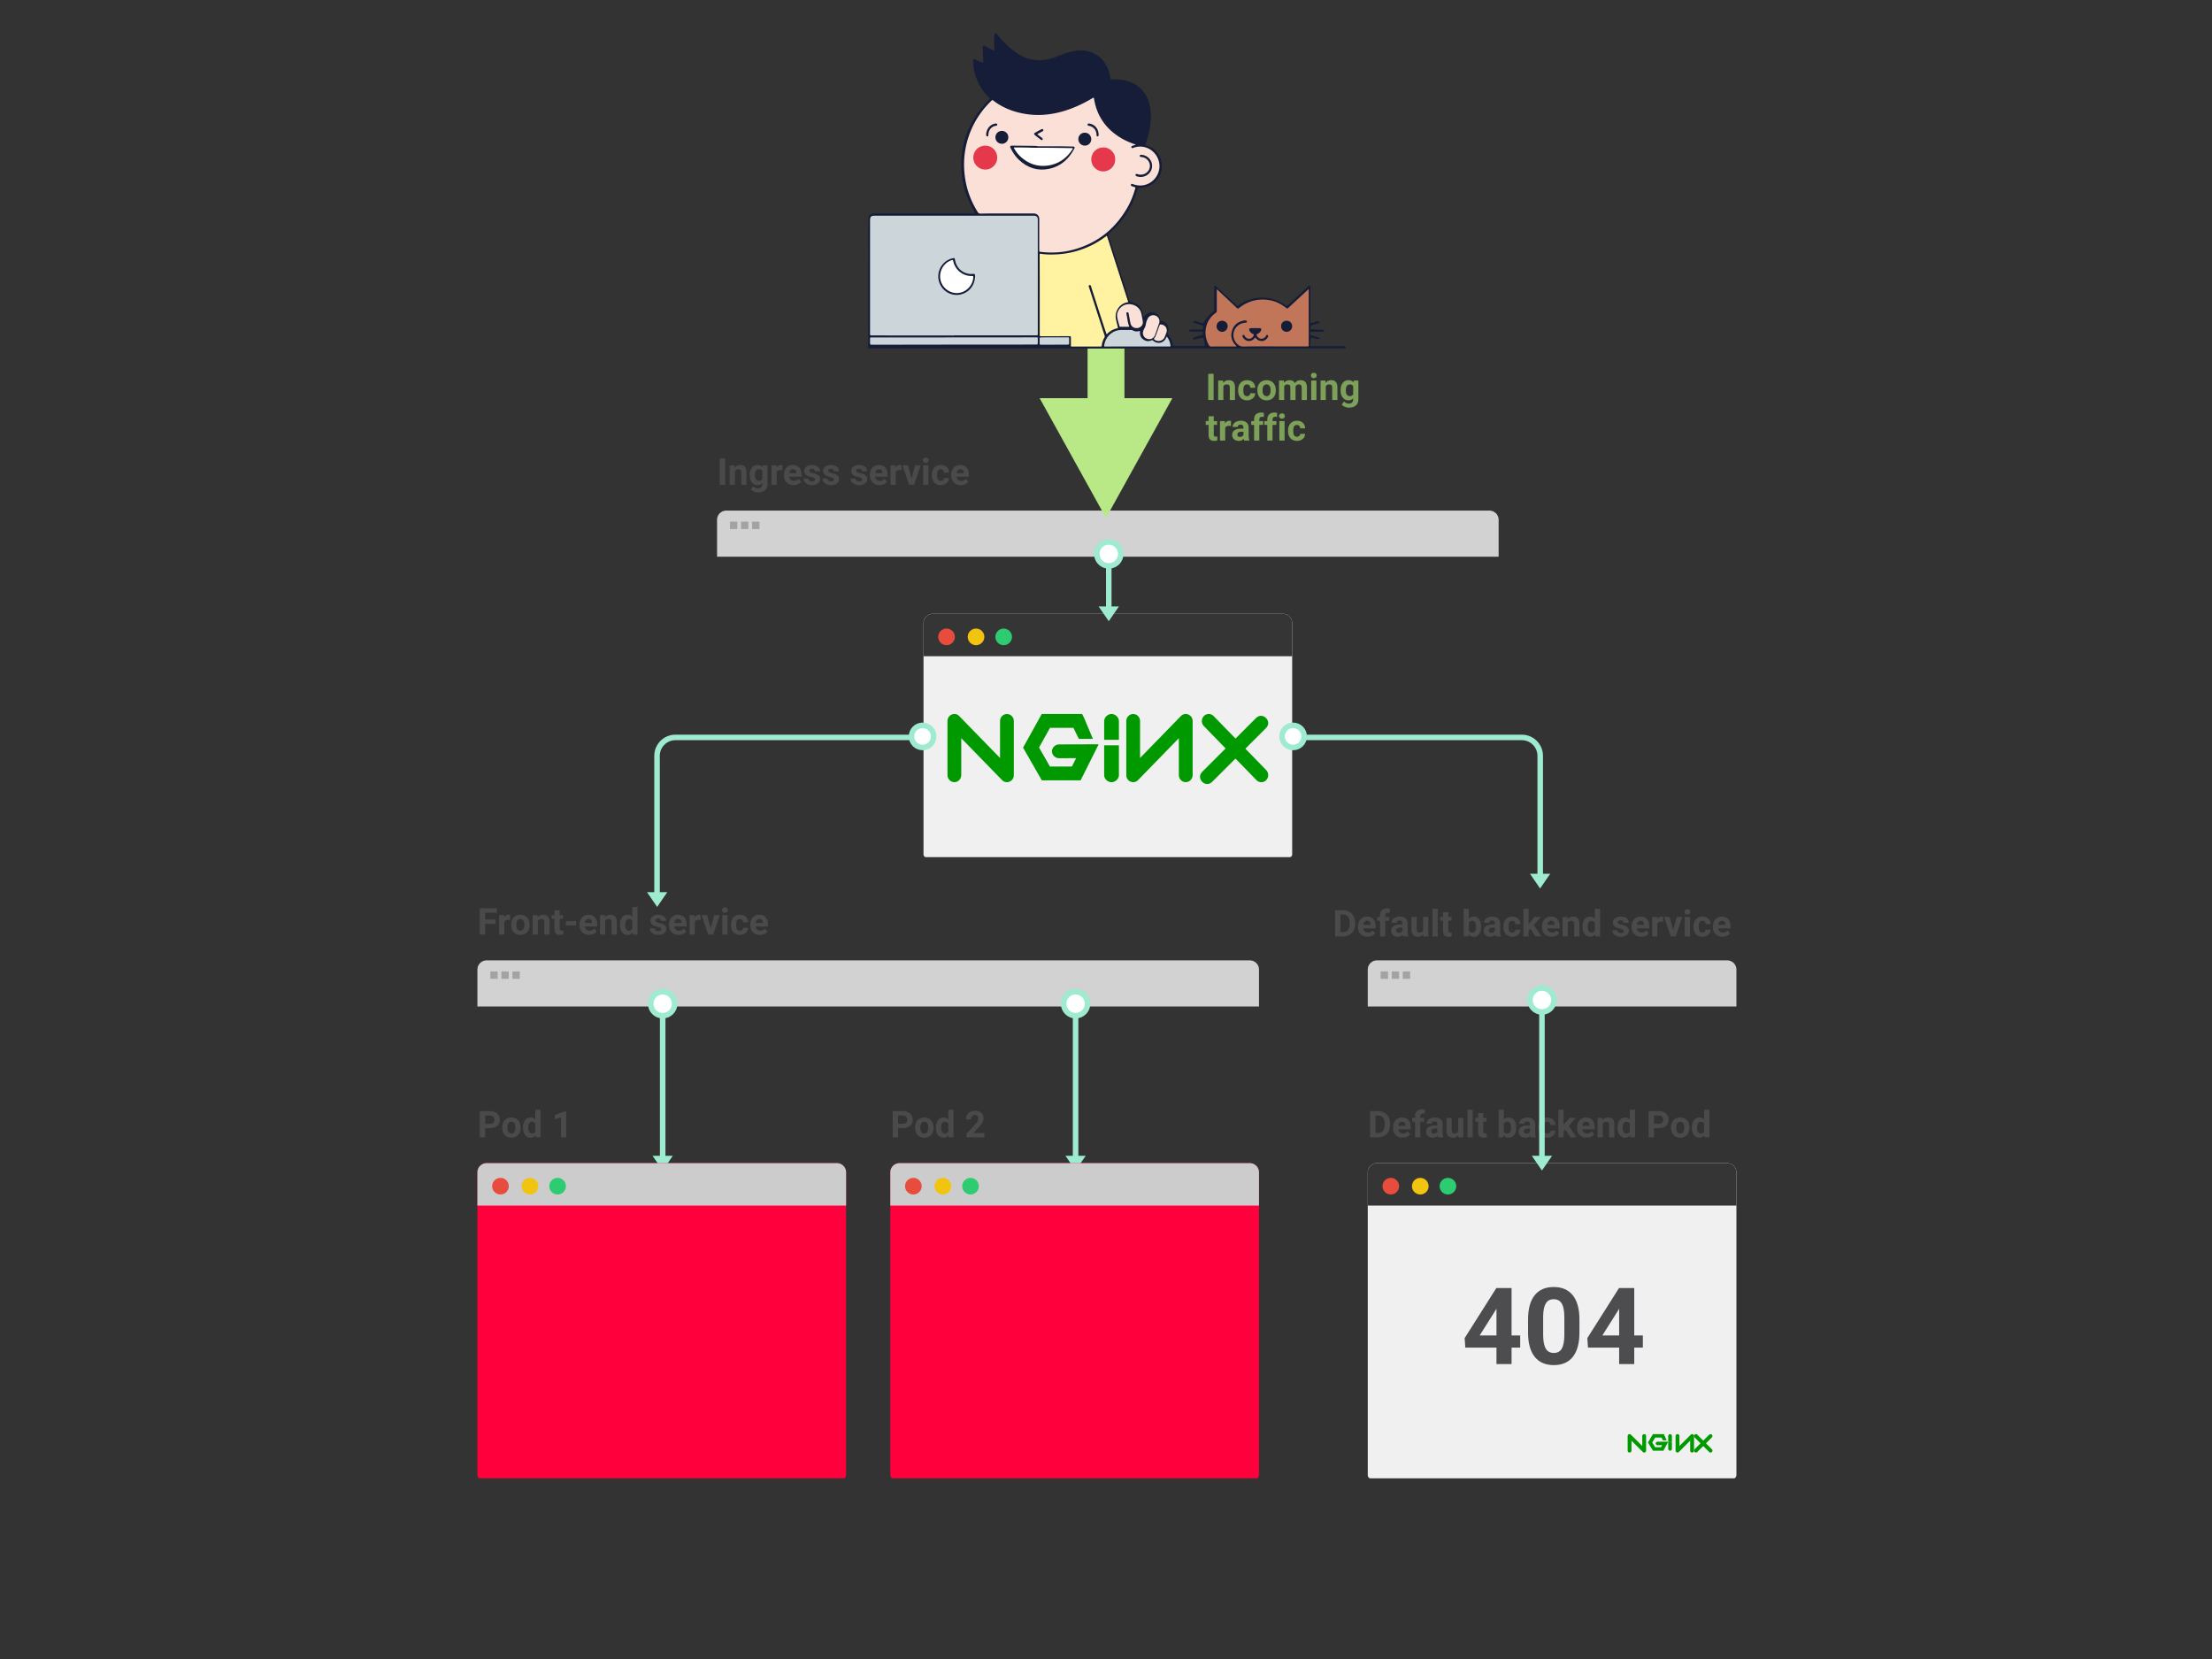 <svg viewBox="0 0 1200 900" xmlns="http://www.w3.org/2000/svg"><rect x="0" y="0" width="1200" height="900" fill="#333333" stroke="none"/><g fill="none" fill-rule="evenodd"><path d="M942 800.068c0 1.067-.626 1.932-1.399 1.932H743.399c-.773 0-1.399-.865-1.399-1.932V636a5 5 0 0 1 5-5h190a5 5 0 0 1 5 5v164.068z" fill="#F0F0F0"></path><g fill-rule="nonzero" fill="#090"><path d="M885.078 781.548v5.411a1.039 1.039 0 0 1-2.078.001v-7.919c0-.926 1.12-1.389 1.774-.735l6.148 6.146v-5.411a1.039 1.039 0 0 1 2.078 0v7.918c0 .926-1.12 1.389-1.774.735l-6.148-6.146zm11.64-3.548l-.28.48-2.159 3.622-.279.457.28.457 2.159 3.504.292.48h5.652l.28-.527 1.613-3 .724-1.36h-1.639l-4.128.012c-.537-.007-1.03.442-1.03.938 0 .495.493.944 1.03.937l2.49-.012-.61 1.137h-3.2l-1.589-2.578 1.6-2.672h3.406l.794 1.503h2.045l-1.29-2.85-.279-.528h-5.882zm9.27 0c-.524.007-.994.54-.988 1.12V782h2v-2.88c.007-.59-.48-1.128-1.012-1.12zm5.09 6.452v-5.411a1.039 1.039 0 0 0-2.078 0v7.918c0 .926 1.12 1.389 1.774.735l6.148-6.146v5.411a1.039 1.039 0 0 0 2.078 0v-7.918c0-.926-1.12-1.389-1.774-.735l-6.148 6.146z"></path><path d="M919.323 786.21l7.894-7.89c.977-.976 2.437.493 1.46 1.47l-7.894 7.888c-.977.976-2.437-.493-1.46-1.47z"></path><path d="M919.305 779.778a1.043 1.043 0 0 1-.002-1.472 1.036 1.036 0 0 1 1.467-.002l7.924 7.918c.406.406.407 1.065.002 1.472a1.036 1.036 0 0 1-1.468.002l-7.924-7.918zM905.988 787c-.524-.006-.994-.47-.988-.974V782h2v4.026c.007.512-.48.98-1.012.974z"></path></g><path d="M747 631h190a5 5 0 0 1 5 5v18H742v-18a5 5 0 0 1 5-5z" fill="#353535"></path><path d="M759 643.5a4.5 4.5 0 1 1-9 0 4.5 4.5 0 0 1 9 0" fill="#E74C3C"></path><path d="M775 643.5a4.5 4.5 0 1 1-9 0 4.5 4.5 0 0 1 9 0" fill="#F1C40F"></path><path d="M790 643.5a4.5 4.5 0 1 1-9 0 4.5 4.5 0 0 1 9 0" fill="#2ECC71"></path><path d="M820.018 698.766v25.714h4.672v6.6h-4.672V740h-8.185v-8.92h-16.907l-.368-5.155 17.19-27.16h8.27zm-8.723 12.092l-8.581 13.622h9.119v-14.556l-.538.934zm45.539 4.503v7.59q0 8.553-3.54 13.084-3.54 4.531-10.365 4.531-6.74 0-10.309-4.446-3.568-4.446-3.653-12.744v-7.59q0-8.638 3.582-13.112 3.583-4.475 10.323-4.475t10.309 4.432q3.568 4.432 3.653 12.73zm-8.185 9.063v-9.799q0-5.126-1.401-7.462-1.402-2.337-4.376-2.337-2.889 0-4.262 2.223-1.374 2.223-1.459 6.953v10.025q0 5.041 1.374 7.491 1.373 2.45 4.404 2.45 3.002 0 4.333-2.35 1.33-2.351 1.387-7.194zm37.921-25.658v25.714h4.673v6.6h-4.673V740h-8.184v-8.92h-16.907l-.369-5.155 17.19-27.16h8.27zm-8.722 12.092l-8.581 13.622h9.119v-14.556l-.538.934z" fill="#4D4D4F" fill-rule="nonzero"></path><path d="M747.674 617h-4.404v-14.219h4.375q1.875 0 3.354.845 1.48.845 2.31 2.402.83 1.558.83 3.54v.655q0 1.982-.816 3.525-.815 1.543-2.3 2.393-1.484.85-3.35.859zm-.03-11.846H746.2v9.492h1.416q1.719 0 2.627-1.123.908-1.123.928-3.212v-.752q0-2.168-.899-3.287-.898-1.118-2.626-1.118zm13.301 12.041q-2.324 0-3.784-1.425-1.46-1.426-1.46-3.8v-.273q0-1.592.615-2.846.616-1.255 1.744-1.934 1.127-.679 2.573-.679 2.168 0 3.413 1.367 1.245 1.368 1.245 3.877v1.153h-6.729q.137 1.035.826 1.66.688.625 1.743.625 1.63 0 2.549-1.182l1.386 1.553q-.634.898-1.718 1.401t-2.403.503zm-.322-8.672q-.84 0-1.362.567-.523.566-.67 1.62h3.927v-.224q-.02-.937-.508-1.45-.489-.513-1.387-.513zm9.873 8.477h-2.832v-8.496h-1.572v-2.07h1.572v-.899q0-1.777 1.02-2.759 1.021-.981 2.857-.981.586 0 1.436.195l-.03 2.188q-.351-.088-.86-.088-1.59 0-1.59 1.494v.85h2.099v2.07h-2.1V617zm12.54 0h-2.852q-.196-.38-.284-.947-1.025 1.142-2.666 1.142-1.552 0-2.573-.898-1.02-.899-1.02-2.266 0-1.68 1.245-2.578 1.245-.898 3.598-.908h1.3v-.606q0-.732-.377-1.171-.376-.44-1.186-.44-.713 0-1.118.342-.406.342-.406.937h-2.822q0-.918.566-1.699.567-.781 1.602-1.225 1.035-.445 2.324-.445 1.953 0 3.1.982 1.148.981 1.148 2.759v4.58q.01 1.504.42 2.275V617zm-5.186-1.963q.625 0 1.152-.278.527-.279.781-.747v-1.817h-1.054q-2.12 0-2.256 1.465l-.01.166q0 .528.371.87.371.341 1.016.341zM791.19 617l-.079-1.074q-1.045 1.27-2.89 1.27-1.7 0-2.593-.977-.894-.977-.913-2.862v-6.923h2.822v6.826q0 1.65 1.504 1.65 1.436 0 1.973-.996v-7.48h2.832V617h-2.657zm7.763-15v15h-2.832v-15h2.832zm2.881 1.836h2.822v2.598h1.807v2.07h-1.807v5.273q0 .586.225.84.224.254.86.254.468 0 .83-.068v2.138q-.83.254-1.71.254-2.968 0-3.027-2.998v-5.693h-1.543v-2.07h1.543v-2.598zm20.703 7.822v.156q0 2.54-1.084 3.96-1.084 1.421-3.027 1.421-1.719 0-2.744-1.318l-.127 1.123h-2.54v-15h2.823v5.38q.976-1.142 2.568-1.142 1.934 0 3.032 1.421 1.1 1.421 1.1 4zm-2.822-.049q0-1.601-.508-2.338-.508-.738-1.514-.738-1.347 0-1.855 1.104v4.17q.517 1.113 1.875 1.113 1.367 0 1.797-1.348.205-.644.205-1.963zM833.25 617h-2.852q-.195-.38-.283-.947-1.025 1.142-2.666 1.142-1.553 0-2.573-.898-1.02-.899-1.02-2.266 0-1.68 1.245-2.578 1.245-.898 3.598-.908h1.299v-.606q0-.732-.376-1.171-.376-.44-1.186-.44-.713 0-1.119.342-.405.342-.405.937h-2.822q0-.918.566-1.699.567-.781 1.602-1.225 1.035-.445 2.324-.445 1.953 0 3.1.982 1.148.981 1.148 2.759v4.58q.01 1.504.42 2.275V617zm-5.186-1.963q.625 0 1.153-.278.527-.279.781-.747v-1.817h-1.055q-2.119 0-2.256 1.465l-.01.166q0 .528.372.87.37.341 1.015.341zm11.329-.117q.78 0 1.27-.43.487-.43.507-1.142h2.646q-.01 1.074-.586 1.967-.576.894-1.577 1.387-1 .493-2.212.493-2.265 0-3.574-1.44-1.308-1.44-1.308-3.98v-.185q0-2.442 1.298-3.897 1.3-1.455 3.565-1.455 1.982 0 3.179 1.128 1.196 1.128 1.215 3.003h-2.646q-.02-.82-.508-1.333t-1.289-.513q-.986 0-1.49.718-.502.718-.502 2.33v.292q0 1.631.498 2.344.498.713 1.514.713zM851.98 617l-2.714-4.238-1.016 1.015V617h-2.822v-15h2.822v8.31l.547-.703 2.705-3.173h3.389l-3.819 4.404 4.15 6.162h-3.242zm8.8.195q-2.325 0-3.785-1.425-1.46-1.426-1.46-3.8v-.273q0-1.592.615-2.846.616-1.255 1.744-1.934 1.127-.679 2.573-.679 2.168 0 3.413 1.367 1.245 1.368 1.245 3.877v1.153h-6.729q.137 1.035.826 1.66.688.625 1.743.625 1.63 0 2.549-1.182l1.386 1.553q-.634.898-1.718 1.401t-2.403.503zm-.323-8.672q-.84 0-1.362.567-.523.566-.67 1.62h3.927v-.224q-.02-.937-.508-1.45-.489-.513-1.387-.513zm6.211-2.09h2.656l.088 1.221q1.133-1.416 3.037-1.416 1.68 0 2.5.987.82.986.84 2.949V617h-2.822v-6.758q0-.898-.39-1.304-.391-.405-1.3-.405-1.191 0-1.787 1.016V617h-2.822v-10.566zm10.82 5.206q0-2.471 1.109-3.936 1.108-1.465 3.032-1.465 1.543 0 2.549 1.153V602h2.832v15h-2.55l-.136-1.123q-1.054 1.318-2.715 1.318-1.865 0-2.993-1.47t-1.128-4.086zm2.823.205q0 1.484.517 2.275.518.791 1.504.791 1.309 0 1.846-1.103v-4.17q-.528-1.104-1.826-1.104-2.041 0-2.041 3.31zm19.55.146h-2.568V617h-2.93v-14.219h5.547q1.602 0 2.818.586 1.215.586 1.87 1.665.654 1.08.654 2.456 0 2.09-1.43 3.296-1.431 1.206-3.96 1.206zm-2.568-6.836v4.463h2.617q1.162 0 1.773-.547.61-.547.61-1.562 0-1.045-.615-1.69-.615-.644-1.7-.664h-2.685zm9.219 6.592v-.127q0-1.572.605-2.803.606-1.23 1.743-1.904 1.138-.674 2.642-.674 2.139 0 3.491 1.309 1.353 1.308 1.509 3.555l.02.722q0 2.432-1.358 3.902-1.357 1.47-3.643 1.47-2.285 0-3.647-1.466-1.362-1.464-1.362-3.984zm2.822.078q0 1.504.566 2.3.567.796 1.621.796 1.026 0 1.602-.786.576-.786.576-2.515 0-1.474-.576-2.285-.576-.81-1.621-.81-1.035 0-1.602.805-.566.806-.566 2.495zm8.486-.185q0-2.471 1.109-3.936 1.108-1.465 3.032-1.465 1.543 0 2.549 1.153V602h2.832v15h-2.549l-.137-1.123q-1.054 1.318-2.715 1.318-1.865 0-2.993-1.47t-1.128-4.086zm2.823.205q0 1.484.517 2.275.518.791 1.504.791 1.309 0 1.846-1.103v-4.17q-.528-1.104-1.826-1.104-2.041 0-2.041 3.31z" fill="#4A4A4A" fill-rule="nonzero"></path><path d="M701 463.509c0 .823-.626 1.491-1.399 1.491H502.399c-.773 0-1.399-.668-1.399-1.491V338a5 5 0 0 1 5-5h190a5 5 0 0 1 5 5v125.509z" fill="#F0F0F0"></path><g fill="#090" fill-rule="nonzero"><path d="M521.48 400.46v20.023c0 2.122-1.674 3.842-3.74 3.842-2.065 0-3.74-1.72-3.74-3.842v-29.3c0-3.423 4.029-5.137 6.385-2.717l22.134 22.74v-20.023c0-2.122 1.675-3.842 3.74-3.842 2.067 0 3.741 1.72 3.741 3.842v29.3c0 3.423-4.029 5.137-6.385 2.717l-22.135-22.74zm43.652-13.127l-1.042 1.922-8.048 14.484-1.042 1.828 1.042 1.828 8.048 14.016 1.09 1.922h21.068l1.042-2.11 6.012-12 2.698-5.436h-6.107l-15.387.047c-2.001-.028-3.842 1.769-3.842 3.75s1.84 3.778 3.842 3.75l9.28-.047-2.273 4.547h-11.931l-5.918-10.313 5.965-10.688h12.692l2.959 6.012h7.622l-4.805-11.403-1.042-2.109h-21.923zm37.818 0c-2.094.026-3.976 1.892-3.95 3.918v10.082h8v-10.082c.026-2.058-1.922-3.943-4.05-3.918zm15.53 23.873v-20.023c0-2.122-1.674-3.842-3.74-3.842-2.065 0-3.74 1.72-3.74 3.842v29.3c0 3.423 4.029 5.137 6.385 2.717l22.134-22.74v20.023c0 2.122 1.675 3.842 3.74 3.842 2.066 0 3.741-1.72 3.741-3.842v-29.3c0-3.423-4.029-5.137-6.385-2.717l-22.134 22.74zm33.714 7.503l29.21-29.188c3.614-3.61 9.015 1.825 5.402 5.436l-29.21 29.188c-3.614 3.61-9.015-1.825-5.402-5.436z"></path><path d="M653.1 393.913c-1.463-1.502-1.467-3.94-.01-5.447a3.659 3.659 0 0 1 5.284-.01l28.527 29.298c1.462 1.501 1.466 3.94.01 5.446a3.659 3.659 0 0 1-5.285.01l-28.527-29.298zm-50.15 30.42c-2.094-.025-3.976-1.881-3.95-3.896v-16.104h8v16.104c.026 2.047-1.922 3.921-4.05 3.896z"></path></g><path d="M506 333h190a5 5 0 0 1 5 5v18H501v-18a5 5 0 0 1 5-5z" fill="#353535"></path><path d="M518 345.5a4.5 4.5 0 1 1-9 0 4.5 4.5 0 0 1 9 0" fill="#E74C3C"></path><path d="M534 345.5a4.5 4.5 0 1 1-9 0 4.5 4.5 0 0 1 9 0" fill="#F1C40F"></path><path d="M549 345.5a4.5 4.5 0 1 1-9 0 4.5 4.5 0 0 1 9 0" fill="#2ECC71"></path><g fill-rule="nonzero"><path d="M813 282v20H389v-20a5 5 0 0 1 5-5h414a5 5 0 0 1 5 5z" fill="#D2D2D2"></path><path fill="#A3A3A3" d="M396 283h4v4h-4zm6 0h4v4h-4zm6 0h4v4h-4z"></path></g><path d="M393.385 248.781V263h-2.93v-14.219h2.93zm2.47 3.653h2.657l.088 1.22q1.132-1.416 3.037-1.416 1.68 0 2.5.987.82.986.84 2.949V263h-2.823v-6.758q0-.898-.39-1.304-.391-.405-1.3-.405-1.19 0-1.786 1.016V263h-2.823v-10.566zm10.85 5.322v-.117q0-2.432 1.157-3.916 1.158-1.485 3.12-1.485 1.739 0 2.705 1.192l.118-.996h2.558v10.214q0 1.387-.63 2.413-.63 1.025-1.772 1.562-1.143.537-2.676.537-1.162 0-2.265-.464-1.104-.464-1.67-1.196l1.25-1.719q1.054 1.182 2.558 1.182 1.123 0 1.748-.6.625-.601.625-1.705v-.566q-.976 1.103-2.568 1.103-1.904 0-3.081-1.489-1.177-1.49-1.177-3.95zm2.822.088q0 1.435.577 2.25.576.816 1.582.816 1.289 0 1.845-.967V255.5q-.566-.967-1.826-.967-1.016 0-1.597.83-.58.83-.58 2.48zm14.98-5.479l-.038 2.715q-.576-.078-1.016-.078-1.601 0-2.1 1.084V263h-2.822v-10.566h2.666l.078 1.26q.85-1.456 2.354-1.456.469 0 .879.127zm5.997 10.83q-2.324 0-3.784-1.425-1.46-1.426-1.46-3.8v-.273q0-1.592.615-2.846.615-1.255 1.743-1.934 1.128-.679 2.573-.679 2.168 0 3.413 1.367 1.246 1.368 1.246 3.877v1.153h-6.729q.137 1.035.825 1.66.689.625 1.743.625 1.631 0 2.55-1.182l1.386 1.553q-.635.898-1.719 1.401t-2.402.503zm-.322-8.672q-.84 0-1.363.567-.522.566-.669 1.62h3.926v-.224q-.02-.937-.508-1.45-.488-.513-1.386-.513zm11.992 5.557q0-.517-.513-.815-.513-.298-1.645-.533-3.77-.79-3.77-3.203 0-1.406 1.167-2.348 1.167-.943 3.052-.943 2.012 0 3.218.948 1.206.947 1.206 2.46h-2.823q0-.605-.39-1-.39-.396-1.22-.396-.714 0-1.104.322-.391.323-.391.82 0 .47.444.757.445.288 1.5.498 1.054.21 1.777.474 2.236.82 2.236 2.842 0 1.445-1.24 2.339-1.24.893-3.203.893-1.329 0-2.359-.473-1.03-.474-1.616-1.3-.586-.824-.586-1.781h2.676q.039.752.556 1.152.518.4 1.387.4.81 0 1.226-.307.415-.308.415-.806zm10.283 0q0-.517-.513-.815-.512-.298-1.645-.533-3.77-.79-3.77-3.203 0-1.406 1.167-2.348 1.167-.943 3.052-.943 2.012 0 3.218.948 1.206.947 1.206 2.46h-2.822q0-.605-.391-1-.39-.396-1.22-.396-.714 0-1.104.322-.39.323-.39.82 0 .47.443.757.445.288 1.5.498 1.054.21 1.777.474 2.236.82 2.236 2.842 0 1.445-1.24 2.339-1.24.893-3.203.893-1.328 0-2.359-.473-1.03-.474-1.616-1.3-.586-.824-.586-1.781h2.676q.04.752.557 1.152.517.4 1.386.4.811 0 1.226-.307.415-.308.415-.806zm15.264 0q0-.517-.513-.815-.513-.298-1.646-.533-3.769-.79-3.769-3.203 0-1.406 1.167-2.348 1.167-.943 3.052-.943 2.011 0 3.217.948 1.207.947 1.207 2.46h-2.823q0-.605-.39-1-.391-.396-1.221-.396-.713 0-1.104.322-.39.323-.39.82 0 .47.444.757.444.288 1.5.498 1.054.21 1.777.474 2.236.82 2.236 2.842 0 1.445-1.24 2.339-1.24.893-3.204.893-1.328 0-2.358-.473-1.03-.474-1.616-1.3-.586-.824-.586-1.781h2.676q.039.752.556 1.152.518.4 1.387.4.81 0 1.226-.307.415-.308.415-.806zm9.424 3.115q-2.325 0-3.785-1.425-1.46-1.426-1.46-3.8v-.273q0-1.592.616-2.846.615-1.255 1.743-1.934 1.128-.679 2.573-.679 2.168 0 3.413 1.367 1.245 1.368 1.245 3.877v1.153h-6.728q.136 1.035.825 1.66.688.625 1.743.625 1.63 0 2.549-1.182l1.387 1.553q-.635.898-1.72 1.401-1.083.503-2.401.503zm-.323-8.672q-.84 0-1.362.567-.522.566-.669 1.62h3.926v-.224q-.02-.937-.508-1.45-.488-.513-1.387-.513zm12.246-2.158l-.039 2.715q-.576-.078-1.015-.078-1.602 0-2.1 1.084V263h-2.822v-10.566h2.666l.078 1.26q.85-1.456 2.353-1.456.47 0 .88.127zm3.487.069l1.963 7.119 1.962-7.12h2.95L495.865 263h-2.695l-3.565-10.566h2.95zm11.093 0V263h-2.832v-10.566h2.832zm-2.998-2.735q0-.635.425-1.045.425-.41 1.157-.41.723 0 1.153.41.43.41.43 1.045 0 .645-.435 1.055-.435.41-1.148.41-.712 0-1.147-.41-.435-.41-.435-1.055zm9.717 11.22q.781 0 1.27-.429.488-.43.508-1.142h2.646q-.01 1.074-.586 1.967-.576.894-1.577 1.387t-2.212.493q-2.266 0-3.574-1.44-1.309-1.44-1.309-3.98v-.185q0-2.442 1.299-3.897 1.299-1.455 3.564-1.455 1.983 0 3.18 1.128 1.195 1.128 1.215 3.003h-2.646q-.02-.82-.508-1.333-.489-.513-1.29-.513-.986 0-1.489.718-.503.718-.503 2.33v.292q0 1.631.499 2.344.498.713 1.513.713zm10.899 2.276q-2.325 0-3.785-1.425-1.46-1.426-1.46-3.8v-.273q0-1.592.616-2.846.615-1.255 1.743-1.934 1.128-.679 2.573-.679 2.168 0 3.413 1.367 1.245 1.368 1.245 3.877v1.153h-6.728q.137 1.035.825 1.66t1.743.625q1.631 0 2.549-1.182l1.387 1.553q-.635.898-1.719 1.401t-2.402.503zm-.323-8.672q-.84 0-1.362.567-.522.566-.669 1.62h3.926v-.224q-.02-.937-.508-1.45-.488-.513-1.387-.513z" fill="#4A4A4A" fill-rule="nonzero"></path><g fill="#B8E986"><path d="M600 281l-36-65h72z"></path><path d="M590 189h20v74h-20z"></path></g><g fill-rule="nonzero"><path d="M471 189l.038-70.382a2.799 2.799 0 0 1 2.799-2.798l54.217-.001c1.119-.44.72-.72.56-1-3.48-5.759-5.758-11.957-6.638-18.675-1.959-15.396 2.4-28.793 12.874-40.27.6-.64 1.2-1.24 1.84-1.84.52-.52.52-.52.04-1-1.64-1.559-3.119-3.278-4.358-5.198-2.8-4.439-4.358-9.277-4.478-14.556-.04-1.32.24-1.48 1.439-.88 1.28.64 2.599 1.2 3.998 1.64.16-2.32-.12-4.24-.16-6.199 0-.72-.04-1.4 0-2.12 0-.999.36-1.239 1.24-.719 1.399.8 2.798 1.52 4.278 2.12.88.36.88.36.8-.6-.24-2.52-.28-5.039 0-7.558.24-.96.679-1.12.999-.84.24.2.4.48.6.72 3.078 3.839 6.517 7.278 10.635 10.037 3.598 2.4 7.476 3.72 11.794 3.76 3.239.04 6.357-.64 9.356-1.8 2.799-1.08 5.597-2.2 8.516-2.84 2.958-.64 5.957-.92 8.916-.2 5.037 1.24 8.436 4.48 10.555 9.118.8 1.76 1.24 3.6 1.52 5.519.12.72.12.72.879.68 4.398-.32 8.636.36 12.474 2.639 4.598 2.759 7.157 6.918 8.156 12.077.72 3.799.52 7.558-.08 11.357-.48 2.959-1.28 5.878-2.239 8.717-.24.72-.4.68.48 1 4.478 1.52 7.277 4.6 8.076 9.238 1.12 6.358-2.958 11.997-8.876 13.396-1.08.24-2.199.4-3.318.28-.48-.08-.64.16-.76.6-.84 3.04-1.999 5.999-3.398 8.838-2.879 5.718-6.717 10.637-11.515 14.836-1.08.76-1.16 1.2-.92 1.8.56 1.56 1.04 3.159 1.56 4.718 3.238 10.078 6.517 20.115 9.715 30.193.24.72.56 1 1.28 1.12 3.158.68 5.157 2.639 5.997 5.758.16.68.28 1.4.4 2.08.76-.44 1.08-.88 1.56-1.28 1.358-1.12 2.878-1.36 4.517-.8 1.68.6 2.679 1.84 2.919 3.599.08.6.24.76.84.84 2.798.44 4.437 3.199 3.518 5.918-.24.68-.16 1.16.32 1.72 1.239 1.48 1.959 3.199 2.198 5.119.12.84 0 .84.92.84h16.512c0-1.68-.52-3-.8-4.44-1.878.12-3.158.44-4.397.84-.72.24-1.08.08-1.2-.32-.12-.36.16-.64.84-.84 1.16-.36 2.319-.68 3.478-1.04 1.16-.36.96-.08.96-1.359.04-.6-.2-.68-.52-.68H646.2c-1.04-.04-1.2-.24-1.2-.56.76-.6.96-.56 1.2-.56h5.677c.52 0 .72-.16.8-.68.2-1.359.24-1.359-1.12-1.759-1.12-.36-2.279-.68-3.398-1-.88-.36-1-.6-.92-.88.88-.4 1.12-.32 1.4-.24 1.36.4 2.678.8 4.038 1.24 1.839-2.839 3.398-4.838 5.517-6.358.4-.28.48-.6.48-1.04V155.69c.08-.56.48-.76.96-.48 3.958 3.679 7.436 6.918 10.875 10.117.92.88.64.88 1.679.12a21.562 21.562 0 0 1 24.988 0c.96.68.68.84 1.72-.12 3.518-3.24 6.996-6.438 10.515-9.677.32-.28.6-.76 1.119-.56.56.2.36.76.36 1.16v17.955c0 1.16 0 1.16 1.08.84.959-.28 1.878-.56 2.838-.84 1.36.56 1.28.84.92.96l-2.28.72-2.038.6c-.56.919-.56 1.519-.52 2.079 2.879.24 4.638.24 6.397.24 1 .12 1.2.32 1.16.6-.72.56-1 .56-1.24.56h-5.557c-.8 0-.84 0-.84.76 0 1.239-.08.959.96 1.279 1.079.36 2.198.64 3.318 1 .92.4 1.04.64.92.96-2.36-.12-3.439-.48-4.558-.8-.64 1.64-.64 2.799-.64 3.998 0 .44.12.68.6.64h17.272c.44 0 .88-.04 1.319.2v.76c-1 .24-1.28.24-1.6.24H471z" fill="#151D38"></path><path d="M517.38 182v-.08h44.573c1.046 0 1.046 0 1.046-1.035v-62.036c-.04-1.075-.643-1.712-1.728-1.831-.362-.04-.724 0-1.045 0H474.09c-1.487.04-2.09.677-2.09 2.11v61.916c0 .916 0 .916.965.916h.683c14.55.04 29.14.04 43.731.04z" fill="#CCD6DA"></path><path d="M546.226 115.81h14.533c1.514 0 2.668.883 2.947 2.247.08.36.08.682.08 1.043v16.567c0 .923.08.883.796.963 5.853.722 11.627.401 17.321-1.083 12.981-3.41 22.816-11.032 29.546-22.665 1.911-3.29 3.344-6.82 4.38-10.51.199-.722.199-.722-.478-.923l-1.075-.36c-.677-.281-.876-.522-.757-.923.12-.441.478-.482 1.195-.24 1.911.721 3.822.882 5.813.52 5.894-1.163 9.676-7.18 8.123-12.997-1.592-5.937-7.724-9.306-13.458-7.38-.28.08-.518.24-.797.28-.278.04-.478-.12-.597-.36-.12-.282-.04-.522.16-.683.159-.12.318-.2.517-.24.438-.161.836-.281 1.274-.402.08-.04.2-.08.239-.16.08-.2-.12-.16-.239-.2-.16-.08-.358-.121-.557-.201-2.987-1.043-5.854-2.367-8.482-4.132-4.778-3.129-8.481-7.22-10.87-12.476-1.115-2.487-1.872-5.094-2.31-7.822-.12-.802-.159-.802-.836-.441a5.99 5.99 0 0 0-.677.4c-3.544 2.087-7.167 3.852-10.99 5.296-8.242 3.089-16.684 4.332-25.404 2.768-6.053-1.083-11.707-3.25-16.644-7.06-.638-.482-.638-.482-1.155.04-4.46 4.292-8.004 9.226-10.552 14.842-3.942 8.785-5.137 17.931-3.663 27.439.995 6.458 3.304 12.435 6.729 17.97.398.683.836.964 1.672.964 4.699-.12 9.437-.08 14.216-.08z" fill="#FAE0D6"></path><path d="M564.046 160.011v21.716c0 .482.12.683.64.683 1.08-.04 2.16 0 3.279 0 4.039 0 8.078-.04 12.077-.04.84 0 .92.12.92.965v3.941c0 .644-.08.724.64.724h15.435c.52 0 .64-.201.68-.643.16-1.448.6-2.856 1.36-4.102.28-.443.32-.845.12-1.368-.84-2.493-1.64-5.026-2.44-7.52-1.959-6.112-3.958-12.225-5.918-18.337a3.969 3.969 0 0 1-.2-.644c-.08-.362.08-.643.44-.723.32-.08.56.08.68.361l.12.362 4.199 13.03c1.32 4.102 2.64 8.203 3.999 12.265.24.684.24.724.76.241 1.44-1.407 3.119-2.332 5.078-2.774.6-.161.64-.161.48-.765-.32-1.327-.68-2.694-.96-4.02-.92-4.022 1.52-8.164 5.479-9.21.24-.08.52-.08.76-.16.28-.041.4-.202.28-.483-.04-.161-.08-.322-.16-.443-3.12-9.732-6.279-19.504-9.398-29.235-.56-1.81-1.16-3.62-1.76-5.43-.12-.401-.32-.562-.64-.2-.12.12-.24.2-.4.281-2.638 1.97-5.478 3.7-8.477 5.067-5.839 2.694-11.997 4.223-18.435 4.464-2.72.12-5.439.08-8.118-.322-.44-.08-.6.08-.56.483v.764c.04 7.037.04 14.075.04 21.072z" fill="#FFF3A2"></path><path d="M691.629 187.92h17.513c.838 0 .838 0 .838-.85v-29.592c0-.162.08-.364-.08-.445-.24-.121-.319.121-.478.243-2.155 2.021-4.309 4.002-6.503 6.023-1.317 1.213-2.633 2.466-3.95 3.68-.558.525-.638.484-1.236.08-.2-.121-.36-.283-.52-.404-3.15-2.386-6.661-3.8-10.571-4.083-5.226-.405-9.974 1.05-14.162 4.285-.918.727-.918.727-1.756-.04a.552.552 0 0 0-.16-.122 2090.163 2090.163 0 0 0-9.534-8.975c-.24-.242-.479-.687-.798-.566-.24.122-.12.566-.12.89v10.47c0 .485-.04.89-.558 1.213-5.745 3.921-7.101 11.562-3.75 17.464.319.566.678.809 1.356.809 4.229-.04 8.498 0 12.726-.04.28 0 .679.12.798-.122.12-.242-.279-.444-.478-.647-2.075-2.263-2.713-4.891-1.836-7.802.878-2.91 2.913-4.649 5.785-5.336.599-.162 1.197-.243 1.795-.162.32.04.519.243.519.606 0 .283-.16.486-.479.526-.359.04-.678.08-1.037.121-2.753.364-5.106 2.466-5.665 5.175a6.704 6.704 0 0 0 2.992 7.115 3.714 3.714 0 0 0 1.995.566c5.904-.121 11.649-.08 17.354-.08z" fill="#C27659"></path><path d="M517.453 183.042c-8.157.036-16.314.036-24.472.036h-20.413c-.402 0-.603.142-.563.499v2.14c0 1.283 0 1.283 1.447 1.283 11.452 0 22.945 0 34.397-.036 17.882 0 35.724-.035 53.606-.035h.764c.562-.036.763-.214.763-.713.04-.928 0-1.819 0-2.746 0-.392-.2-.5-.603-.464h-.683c-4.26 0-8.479.036-12.738.036h-31.505zm99.508 4.918h17.559c.355.04.514-.082.474-.488-.198-1.707-.79-3.252-1.819-4.634-.158-.243-.316-.203-.395.082-.04.122-.08.244-.159.365-1.305 2.805-4.547 3.577-6.92 1.626-.435-.366-.712-.447-1.226-.203-1.463.61-2.847.406-4.152-.488-1.385-.975-2.017-2.357-1.899-4.105.04-.61 0-.65-.514-.487-1.226.325-2.372.203-3.48-.447-.277-.163-.514-.163-.83-.163-1.82 0-3.678-.04-5.497 0-4.192.081-7.79 3.048-8.858 7.234a7.954 7.954 0 0 0-.238 1.342c-.04.284.08.406.356.406h.752c5.655-.04 11.27-.04 16.846-.04z" fill="#CCD6DA"></path><path d="M610.007 177.287h2.188c.289 0 .454-.077.33-.386-.826-2.127-.95-4.408-1.445-6.612-.124-.502.083-.812.454-.889.372-.077.62.155.743.657.124.503.207 1.044.29 1.547.247 1.314.453 2.629.742 3.905.413 1.74 2.106 2.745 3.964 2.435 1.816-.348 2.972-1.894 2.683-3.634-.248-1.508-.496-2.977-.867-4.446-.784-3.286-4.293-5.374-7.802-4.756-3.344.58-5.78 3.867-5.202 7.076.29 1.546.784 3.054 1.156 4.6.083.349.289.503.702.503h2.064zm9.993 3.36c.082 1.124.45 2.007 1.348 2.649 1.88 1.364 4.413.682 5.23-1.485a301.196 301.196 0 0 0 2.248-6.46c.082-.24.122-.482.163-.763.123-1.564-.817-2.969-2.37-3.45-1.511-.442-3.187.2-3.922 1.605-.49.963-.9 2.006-1.063 3.09a6.408 6.408 0 0 1-.776 2.246c-.49.843-.776 1.726-.858 2.568z" fill="#FAE0D6"></path><path d="M571.838 187v-.036h7.472c.406-.036.69-.18.69-.577v-3.027c0-.252-.162-.36-.447-.36h-9.908c-1.665 0-3.33.036-4.955.036-.487 0-.69.144-.69.577.04.9 0 1.801 0 2.666 0 .685 0 .721.812.721h7.026z" fill="#CCD6DA"></path><path d="M633 179.398c0-1.79-1.151-3.074-2.9-3.347-.767-.116-.852-.077-1.108.584-.469 1.245-.895 2.49-1.364 3.697-.426 1.09-.64 2.295-1.492 3.23-.299.31-.043.505.17.7 1.791 1.362 4.52.778 5.458-1.245.426-.934.767-1.907 1.108-2.88.128-.311.128-.623.128-.74z" fill="#FAE0D6"></path><path d="M528.982 150.205c-.317 4.863-3.328 8.491-7.766 9.528-5.707 1.355-11.334-2.592-12.126-8.452-.674-4.943 2.496-9.967 7.648-11.163 1.11-.239 1.189-.199 1.347.917.674 3.788 3.21 6.578 6.895 7.415.872.2 1.744.24 2.655.16 1.189-.12 1.308 0 1.347 1.196.04.2 0 .399 0 .399z" fill="#151D38"></path><path d="M519.175 159c.607-.041 1.415-.123 2.223-.328 3.597-.983 6.427-4.424 6.588-8.111.04-.82.04-.82-.727-.82-4.81.082-9.013-3.195-10.104-7.947-.243-1.065-.364-.82-1.01-.614-4.164 1.392-6.75 5.735-6.023 10.2.687 4.342 4.527 7.66 9.053 7.62z" fill="#FFF"></path><path d="M562.814 79.365h13.172c2.018 0 4.035.08 6.053.121.949.04 1.186.365.751 1.175-2.967 5.632-7.318 9.562-13.528 10.9-6.25 1.336-11.749-.406-16.456-4.822-1.86-1.742-3.284-3.85-4.43-6.159-.12-.243-.238-.446-.317-.689-.158-.486 0-.729.514-.85.198-.041.396-.041.554-.041l11.67.122c.672 0 1.305.08 1.977.08.04.082.04.122.04.163z" fill="#151D38"></path><path d="M566.073 80.154h-3.574c-1.486 0-2.932 0-4.418-.077-2.53-.077-5.06-.077-7.59-.077-.562 0-.602.039-.32.502a18.183 18.183 0 0 0 3.855 4.824c4.417 3.86 9.557 5.442 15.42 4.322 5.381-1.042 9.317-4.052 12.208-8.452.522-.81.522-.849-.482-.849-5.02-.077-10.08-.154-15.1-.193z" fill="#FFF"></path><path d="M528 85.5c0-3.27 2.452-6.46 6.539-6.5 3.58-.039 6.461 2.92 6.461 6.5 0 3.62-2.88 6.5-6.5 6.5-3.58-.039-6.5-2.92-6.5-6.5zm76.99 1.02c.156 3.123-2.535 6.441-6.475 6.48-3.59 0-6.476-2.889-6.515-6.48 0-3.67 2.848-6.519 6.515-6.519 3.862-.078 6.67 3.24 6.475 6.52z" fill="#E5384A"></path><path d="M543.478 71c1.975 0 3.564 1.546 3.521 3.521C547 76.454 545.453 78 543.564 78c-1.975 0-3.564-1.546-3.564-3.521 0-1.89 1.546-3.436 3.478-3.479zm45.044 1c1.975 0 3.478 1.546 3.478 3.564-.043 1.932-1.589 3.478-3.521 3.435-1.89 0-3.478-1.588-3.478-3.478a3.43 3.43 0 0 1 3.52-3.52zM625 90.06c-.04 4.067-4.209 6.933-8.177 5.616a1.449 1.449 0 0 1-.36-.155c-.402-.155-.562-.426-.402-.813.12-.349.481-.387.802-.31.2.039.44.155.641.194 2.766.736 5.652-.969 6.213-3.641.561-2.75-1.363-5.346-4.209-5.733-.24-.039-.52-.077-.761-.116-.28-.039-.441-.271-.441-.543 0-.348.2-.503.521-.542.2-.039.44 0 .681 0 3.167.349 5.532 2.944 5.491 6.043zm-59.002-19.375c0 .284-.223.447-.483.568a68.82 68.82 0 0 1-2.378 1.3c-.334.162-.408.324-.074.568.669.487 1.3 1.014 1.969 1.501.186.122.334.244.483.406.186.203.186.487.037.731s-.371.284-.631.203a.761.761 0 0 1-.372-.244c-1.003-.77-2.043-1.542-3.046-2.354-.706-.568-.669-.974.111-1.42 1.115-.65 2.266-1.259 3.418-1.868.557-.203 1.003 0 .966.609zM535 72.924c.114-2.898 2.01-5.3 4.703-5.837.304-.083.607-.125.91-.042.228.042.38.249.38.497.038.29-.076.538-.341.62a5.256 5.256 0 0 1-.797.166c-2.048.456-3.414 2.112-3.641 4.347-.038.249-.038.456-.038.704-.038.373-.19.621-.57.621-.378 0-.53-.29-.568-.662-.038-.125-.038-.249-.038-.414zm61-.021c0 .162 0 .447-.04.69-.077.285-.273.407-.547.407s-.47-.163-.509-.447c-.039-.203 0-.407-.039-.57-.117-2.397-1.643-4.226-3.913-4.673-.117-.04-.234-.04-.352-.081-.391-.082-.665-.285-.587-.732.079-.447.43-.528.783-.488 1.33.163 2.465.691 3.443 1.626 1.096 1.179 1.683 2.56 1.761 4.268zm88.66 112.088c-1.5-.043-2.514-.472-3.285-1.503-.324-.387-.446-.387-.77 0-1.42 1.675-3.488 1.976-5.15.816-.568-.387-1.015-.945-1.339-1.59-.162-.343-.203-.773.203-.988.405-.214.649 0 .851.387.122.258.284.515.487.773 1.338 1.504 3.69 1.031 4.42-.859.163-.43.203-.687-.324-.816-.73-.215-1.176-.816-1.663-1.375a1.489 1.489 0 0 1-.365-.816c-.121-.601.082-.988.69-.988 1.703-.043 3.447-.043 5.15 0 .568 0 .77.387.609.988-.244.988-.974 1.504-1.704 2.02-.243.17-.649.128-.73.429-.08.386.163.773.406 1.117 1.095 1.589 3.285 1.589 4.42 0 .122-.172.244-.43.365-.602.203-.3.487-.343.77-.215.285.172.366.473.244.774a4.074 4.074 0 0 1-1.095 1.546c-.73.601-1.54.945-2.19.902zm13.34-10.99c1.715 0 3 1.328 3 2.999 0 1.714-1.371 3.042-3.085 2.999-1.671-.043-2.957-1.371-2.914-3.085-.043-1.67 1.286-2.956 3-2.913zM662.979 180c-1.66 0-2.979-1.277-2.979-2.979 0-1.702 1.234-2.978 2.936-3.021 1.745 0 3.064 1.277 3.064 2.979-.043 1.702-1.32 3.021-3.021 3.021z" fill="#151D38"></path></g><path d="M658.385 202.781V217h-2.93v-14.219h2.93zm2.47 3.653h2.657l.088 1.22q1.132-1.416 3.037-1.416 1.68 0 2.5.987.82.986.84 2.949V217h-2.823v-6.758q0-.898-.39-1.304-.391-.405-1.3-.405-1.19 0-1.786 1.016V217h-2.823v-10.566zm15.655 8.486q.781 0 1.27-.43.488-.43.507-1.142h2.647q-.01 1.074-.586 1.967-.577.894-1.577 1.387-1.001.493-2.212.493-2.266 0-3.575-1.44-1.308-1.44-1.308-3.98v-.185q0-2.442 1.299-3.897 1.298-1.455 3.564-1.455 1.982 0 3.179 1.128 1.196 1.128 1.216 3.003h-2.647q-.02-.82-.508-1.333t-1.289-.513q-.986 0-1.489.718-.503.718-.503 2.33v.292q0 1.631.498 2.344.498.713 1.514.713zm5.595-3.174v-.127q0-1.572.606-2.803.605-1.23 1.743-1.904 1.138-.674 2.642-.674 2.138 0 3.49 1.309 1.353 1.308 1.51 3.555l.02.722q0 2.432-1.358 3.902-1.358 1.47-3.643 1.47-2.285 0-3.647-1.466-1.363-1.464-1.363-3.984zm2.823.078q0 1.504.566 2.3.567.796 1.621.796 1.026 0 1.602-.786.576-.786.576-2.515 0-1.474-.576-2.285-.576-.81-1.621-.81-1.035 0-1.602.805-.566.806-.566 2.495zm8.926-5.39h2.646l.088 1.181q1.123-1.377 3.037-1.377 2.041 0 2.803 1.612 1.113-1.612 3.174-1.612 1.718 0 2.558 1.001.84 1.001.84 3.013V217h-2.832v-6.738q0-.899-.352-1.314-.351-.415-1.24-.415-1.27 0-1.758 1.211l.01 7.256h-2.822v-6.729q0-.917-.361-1.328-.362-.41-1.23-.41-1.202 0-1.74.996V217h-2.821v-10.566zm20.292 0V217h-2.832v-10.566h2.832zm-2.998-2.735q0-.635.425-1.045.425-.41 1.157-.41.723 0 1.153.41.43.41.43 1.045 0 .645-.435 1.055-.435.41-1.148.41-.712 0-1.147-.41-.435-.41-.435-1.055zm5.264 2.735h2.656l.088 1.22q1.133-1.416 3.037-1.416 1.68 0 2.5.987.82.986.84 2.949V217h-2.822v-6.758q0-.898-.39-1.304-.391-.405-1.3-.405-1.19 0-1.787 1.016V217h-2.822v-10.566zm10.85 5.322v-.117q0-2.432 1.157-3.916 1.157-1.485 3.12-1.485 1.738 0 2.705 1.192l.117-.996h2.559v10.214q0 1.387-.63 2.413-.63 1.025-1.772 1.562-1.143.537-2.676.537-1.162 0-2.266-.464-1.103-.464-1.67-1.196l1.25-1.719q1.055 1.182 2.559 1.182 1.123 0 1.748-.6.625-.601.625-1.705v-.566q-.977 1.103-2.568 1.103-1.905 0-3.082-1.489-1.176-1.49-1.176-3.95zm2.822.088q0 1.435.576 2.25.576.816 1.582.816 1.29 0 1.846-.967V209.5q-.567-.967-1.826-.967-1.016 0-1.597.83t-.581 2.48zm-74.444 13.992h2.823v2.598h1.807v2.07h-1.807v5.273q0 .586.225.84.224.254.859.254.469 0 .83-.068v2.138q-.83.254-1.709.254-2.969 0-3.027-2.998v-5.693h-1.543v-2.07h1.543v-2.598zm12.178 2.53l-.039 2.714q-.576-.078-1.015-.078-1.602 0-2.1 1.084V239h-2.822v-10.566h2.666l.078 1.26q.85-1.456 2.353-1.456.47 0 .88.127zm10 10.634h-2.851q-.196-.38-.283-.947-1.026 1.142-2.666 1.142-1.553 0-2.574-.898-1.02-.899-1.02-2.266 0-1.68 1.245-2.578 1.245-.898 3.599-.908h1.298v-.606q0-.732-.376-1.171-.376-.44-1.186-.44-.713 0-1.118.342-.406.342-.406.937h-2.822q0-.918.567-1.699.566-.781 1.601-1.225 1.035-.445 2.324-.445 1.954 0 3.101.982 1.147.981 1.147 2.759v4.58q.01 1.504.42 2.275V239zm-5.185-1.963q.625 0 1.152-.278.528-.279.781-.747v-1.817h-1.054q-2.12 0-2.256 1.465l-.01.166q0 .528.371.87.371.341 1.016.341zM683.17 239h-2.832v-8.496h-1.572v-2.07h1.572v-.899q0-1.777 1.02-2.759 1.02-.981 2.857-.981.586 0 1.435.195l-.029 2.188q-.351-.088-.86-.088-1.591 0-1.591 1.494v.85h2.1v2.07h-2.1V239zm7.168 0h-2.832v-8.496h-1.572v-2.07h1.572v-.899q0-1.777 1.02-2.759 1.02-.981 2.857-.981.586 0 1.435.195l-.029 2.188q-.351-.088-.86-.088-1.591 0-1.591 1.494v.85h2.1v2.07h-2.1V239zm6.543-10.566V239h-2.832v-10.566h2.832zm-2.998-2.735q0-.635.425-1.045.424-.41 1.157-.41.722 0 1.152.41.43.41.43 1.045 0 .645-.435 1.055-.434.41-1.147.41-.713 0-1.148-.41-.434-.41-.434-1.055zm9.717 11.22q.78 0 1.27-.429.487-.43.507-1.142h2.646q-.01 1.074-.585 1.967-.577.894-1.578 1.387-1 .493-2.212.493-2.265 0-3.574-1.44-1.308-1.44-1.308-3.98v-.185q0-2.442 1.298-3.897 1.3-1.455 3.565-1.455 1.982 0 3.179 1.128 1.196 1.128 1.215 3.003h-2.646q-.02-.82-.508-1.333t-1.289-.513q-.986 0-1.49.718-.502.718-.502 2.33v.292q0 1.631.498 2.344.498.713 1.514.713z" fill="#7DA159" fill-rule="nonzero"></path><g transform="translate(596 302)" fill-rule="nonzero"><path fill="#9EEBCF" d="M7-1v32H4V-1z"></path><circle stroke="#9EEBCF" stroke-width="3" fill="#FFF" cx="5.5" cy="-1.5" r="6.5"></circle><path fill="#9EEBCF" d="M5.5 35L0 27h11z"></path></g><g transform="translate(701 399)"><path d="M.011 1.045h124.55c5.522 0 10 4.477 10 10v68.97" stroke="#9EEBCF" stroke-width="3"></path><circle stroke="#9EEBCF" stroke-width="3" fill="#FFF" cx=".5" cy=".5" r="6"></circle><path fill="#9EEBCF" d="M134.5 83l-5.5-8h11z"></path></g><g fill-rule="nonzero"><path d="M942 526v20H742v-20a5 5 0 0 1 5-5h190a5 5 0 0 1 5 5z" fill="#D2D2D2"></path><path fill="#A3A3A3" d="M749 527h4v4h-4zm6 0h4v4h-4zm6 0h4v4h-4z"></path></g><path d="M728.677 508h-4.404v-14.219h4.375q1.875 0 3.354.845 1.48.845 2.31 2.402.83 1.558.83 3.54v.655q0 1.982-.816 3.525-.815 1.543-2.3 2.393-1.484.85-3.35.859zm-.03-11.846h-1.445v9.492h1.416q1.719 0 2.627-1.123.908-1.123.928-3.212v-.752q0-2.168-.899-3.287-.898-1.118-2.626-1.118zm13.301 12.041q-2.324 0-3.784-1.425-1.46-1.426-1.46-3.8v-.273q0-1.592.615-2.846.616-1.255 1.744-1.934 1.128-.679 2.573-.679 2.168 0 3.413 1.367 1.245 1.368 1.245 3.877v1.153h-6.728q.136 1.035.825 1.66.688.625 1.743.625 1.63 0 2.549-1.182l1.386 1.553q-.634.898-1.718 1.401t-2.403.503zm-.322-8.672q-.84 0-1.362.567-.523.566-.67 1.62h3.927v-.224q-.02-.937-.508-1.45-.489-.513-1.387-.513zm9.873 8.477h-2.832v-8.496h-1.572v-2.07h1.572v-.899q0-1.777 1.02-2.759 1.021-.981 2.857-.981.586 0 1.436.195l-.03 2.188q-.351-.088-.86-.088-1.59 0-1.59 1.494v.85h2.099v2.07h-2.1V508zm12.54 0h-2.852q-.196-.38-.284-.947-1.025 1.142-2.666 1.142-1.552 0-2.573-.898-1.02-.899-1.02-2.266 0-1.68 1.245-2.578 1.245-.898 3.598-.908h1.3v-.606q0-.732-.377-1.171-.376-.44-1.186-.44-.713 0-1.118.342-.406.342-.406.937h-2.822q0-.918.566-1.699.567-.781 1.602-1.225 1.035-.445 2.324-.445 1.953 0 3.1.982 1.148.981 1.148 2.759v4.58q.01 1.503.42 2.275V508zm-5.186-1.963q.625 0 1.152-.278.527-.279.781-.747v-1.817h-1.054q-2.12 0-2.256 1.465l-.01.166q0 .528.371.87.371.341 1.016.341zm13.34 1.963l-.079-1.074q-1.045 1.27-2.89 1.27-1.7 0-2.593-.977-.894-.977-.913-2.862v-6.923h2.822v6.826q0 1.65 1.504 1.65 1.436 0 1.973-.996v-7.48h2.832V508h-2.657zm7.763-15v15h-2.832v-15h2.832zm2.881 1.836h2.822v2.598h1.807v2.07h-1.807v5.273q0 .586.225.84.224.254.86.254.468 0 .83-.068v2.138q-.83.254-1.71.254-2.968 0-3.027-2.998v-5.693h-1.543v-2.07h1.543v-2.598zm20.703 7.822v.156q0 2.54-1.084 3.96-1.084 1.421-3.027 1.421-1.719 0-2.744-1.318l-.127 1.123h-2.54v-15h2.823v5.38q.976-1.142 2.568-1.142 1.934 0 3.032 1.421 1.1 1.421 1.1 4zm-2.822-.049q0-1.601-.508-2.338-.508-.738-1.514-.738-1.347 0-1.855 1.104v4.17q.517 1.113 1.875 1.113 1.367 0 1.797-1.348.205-.644.205-1.963zM814.253 508h-2.852q-.195-.38-.283-.947-1.025 1.142-2.666 1.142-1.553 0-2.573-.898-1.02-.899-1.02-2.266 0-1.68 1.245-2.578 1.245-.898 3.598-.908h1.299v-.606q0-.732-.376-1.171-.376-.44-1.186-.44-.713 0-1.119.342-.405.342-.405.937h-2.822q0-.918.566-1.699.567-.781 1.602-1.225 1.035-.445 2.324-.445 1.953 0 3.1.982 1.148.981 1.148 2.759v4.58q.01 1.503.42 2.275V508zm-5.186-1.963q.625 0 1.153-.278.527-.279.781-.747v-1.817h-1.055q-2.119 0-2.255 1.465l-.01.166q0 .528.37.87.372.341 1.016.341zm11.329-.117q.78 0 1.27-.43.487-.43.507-1.142h2.646q-.01 1.074-.586 1.967-.576.894-1.577 1.387-1 .493-2.212.493-2.265 0-3.574-1.44-1.308-1.44-1.308-3.98v-.185q0-2.442 1.298-3.897 1.3-1.455 3.565-1.455 1.982 0 3.179 1.128 1.196 1.128 1.215 3.003h-2.646q-.02-.82-.508-1.333t-1.289-.513q-.986 0-1.49.718-.502.718-.502 2.33v.292q0 1.631.498 2.344.498.713 1.514.713zm12.587 2.08l-2.714-4.238-1.016 1.015V508h-2.822v-15h2.822v8.31l.547-.703 2.705-3.173h3.389l-3.819 4.404 4.15 6.162h-3.242zm8.8.195q-2.325 0-3.785-1.425-1.46-1.426-1.46-3.8v-.273q0-1.592.615-2.846.616-1.255 1.744-1.934 1.127-.679 2.573-.679 2.168 0 3.413 1.367 1.245 1.368 1.245 3.877v1.153h-6.729q.137 1.035.826 1.66.688.625 1.743.625 1.63 0 2.549-1.182l1.386 1.553q-.634.898-1.718 1.401t-2.403.503zm-.323-8.672q-.84 0-1.362.567-.523.566-.67 1.62h3.927v-.224q-.02-.937-.508-1.45-.489-.513-1.387-.513zm6.211-2.09h2.656l.088 1.221q1.133-1.416 3.037-1.416 1.68 0 2.5.987.82.986.84 2.949V508h-2.822v-6.758q0-.898-.39-1.304-.391-.405-1.3-.405-1.191 0-1.787 1.016V508h-2.822v-10.566zm10.82 5.206q0-2.471 1.109-3.936 1.108-1.465 3.032-1.465 1.543 0 2.549 1.153V493h2.832v15h-2.55l-.136-1.123q-1.054 1.318-2.715 1.318-1.865 0-2.993-1.47t-1.128-4.086zm2.823.205q0 1.484.517 2.275.518.791 1.504.791 1.309 0 1.846-1.103v-4.17q-.528-1.104-1.826-1.104-2.041 0-2.041 3.31zm19.59 2.236q0-.517-.513-.815-.513-.298-1.646-.533-3.77-.79-3.77-3.203 0-1.406 1.168-2.348 1.167-.943 3.051-.943 2.012 0 3.218.948 1.206.947 1.206 2.46h-2.822q0-.605-.39-1-.391-.396-1.221-.396-.713 0-1.104.322-.39.323-.39.82 0 .47.444.757.444.288 1.499.498 1.055.21 1.777.474 2.237.82 2.237 2.842 0 1.445-1.24 2.339-1.24.893-3.204.893-1.328 0-2.358-.473-1.03-.474-1.616-1.3-.586-.824-.586-1.781h2.675q.04.752.557 1.152.518.4 1.387.4.81 0 1.225-.307.415-.308.415-.806zm9.423 3.115q-2.324 0-3.784-1.425-1.46-1.426-1.46-3.8v-.273q0-1.592.615-2.846.616-1.255 1.743-1.934 1.128-.679 2.574-.679 2.168 0 3.413 1.367 1.245 1.368 1.245 3.877v1.153h-6.729q.137 1.035.826 1.66.688.625 1.743.625 1.63 0 2.549-1.182l1.386 1.553q-.634.898-1.718 1.401t-2.403.503zm-.322-8.672q-.84 0-1.362.567-.523.566-.67 1.62h3.926v-.224q-.019-.937-.507-1.45-.489-.513-1.387-.513zm12.246-2.158l-.039 2.715q-.576-.078-1.016-.078-1.601 0-2.1 1.084V508h-2.822v-10.566h2.667l.078 1.26q.85-1.456 2.353-1.456.469 0 .879.127zm3.486.069l1.963 7.119 1.963-7.12h2.95L909.047 508h-2.695l-3.565-10.566h2.95zm11.094 0V508H914v-10.566h2.832zm-2.998-2.735q0-.635.425-1.045.425-.41 1.157-.41.723 0 1.152.41.43.41.43 1.045 0 .645-.434 1.055-.435.41-1.148.41-.713 0-1.147-.41-.435-.41-.435-1.055zm9.717 11.22q.781 0 1.27-.429.488-.43.507-1.142h2.647q-.01 1.074-.586 1.967-.576.894-1.577 1.387t-2.212.493q-2.266 0-3.575-1.44-1.308-1.44-1.308-3.98v-.185q0-2.442 1.299-3.897 1.299-1.455 3.564-1.455 1.983 0 3.179 1.128 1.196 1.128 1.216 3.003h-2.647q-.02-.82-.508-1.333t-1.289-.513q-.986 0-1.489.718-.503.718-.503 2.33v.292q0 1.631.498 2.344.498.713 1.514.713zm10.898 2.276q-2.324 0-3.784-1.425-1.46-1.426-1.46-3.8v-.273q0-1.592.615-2.846.616-1.255 1.744-1.934 1.128-.679 2.573-.679 2.168 0 3.413 1.367 1.245 1.368 1.245 3.877v1.153h-6.728q.136 1.035.825 1.66.688.625 1.743.625 1.63 0 2.549-1.182l1.386 1.553q-.634.898-1.718 1.401t-2.403.503zm-.322-8.672q-.84 0-1.362.567-.523.566-.67 1.62h3.927v-.224q-.02-.937-.508-1.45-.489-.513-1.387-.513z" fill="#4A4A4A" fill-rule="nonzero"></path><g transform="translate(831 544)" fill-rule="nonzero"><path fill="#9EEBCF" d="M7-1v88H4V-1z"></path><circle stroke="#9EEBCF" stroke-width="3" fill="#FFF" cx="5.5" cy="-1.5" r="6.5"></circle><path fill="#9EEBCF" d="M5.5 91L0 83h11z"></path></g><g fill-rule="nonzero"><path d="M683 526v20H259v-20a5 5 0 0 1 5-5h414a5 5 0 0 1 5 5z" fill="#D2D2D2"></path><path fill="#A3A3A3" d="M266 527h4v4h-4zm6 0h4v4h-4zm6 0h4v4h-4z"></path></g><g transform="translate(354 546)" fill-rule="nonzero"><path fill="#9EEBCF" d="M7-1v86H4V-1z"></path><circle stroke="#9EEBCF" stroke-width="3" fill="#FFF" cx="5.5" cy="-1.5" r="6.5"></circle><path fill="#9EEBCF" d="M5.5 89L0 81h11z"></path></g><path d="M459 800.068c0 1.067-.626 1.932-1.399 1.932H260.399c-.773 0-1.399-.865-1.399-1.932V636a5 5 0 0 1 5-5h190a5 5 0 0 1 5 5v164.068z" fill="#FF003C"></path><path d="M264 631h190a5 5 0 0 1 5 5v18H259v-18a5 5 0 0 1 5-5z" fill="#CCC"></path><path d="M276 643.5a4.5 4.5 0 1 1-9 0 4.5 4.5 0 0 1 9 0" fill="#E74C3C"></path><path d="M292 643.5a4.5 4.5 0 1 1-9 0 4.5 4.5 0 0 1 9 0" fill="#F1C40F"></path><path d="M307 643.5a4.5 4.5 0 1 1-9 0 4.5 4.5 0 0 1 9 0" fill="#2ECC71"></path><path d="M265.768 611.99h-2.569V617h-2.93v-14.219h5.547q1.602 0 2.818.586t1.87 1.665q.654 1.08.654 2.456 0 2.09-1.43 3.296-1.431 1.206-3.96 1.206zm-2.569-6.836v4.463h2.617q1.163 0 1.773-.547.61-.547.61-1.562 0-1.045-.615-1.69-.615-.644-1.7-.664H263.2zm9.219 6.592v-.127q0-1.572.605-2.803.606-1.23 1.744-1.904 1.137-.674 2.641-.674 2.139 0 3.491 1.309 1.353 1.308 1.51 3.555l.019.722q0 2.432-1.358 3.902-1.357 1.47-3.642 1.47t-3.648-1.466q-1.362-1.464-1.362-3.984zm2.822.078q0 1.504.567 2.3.566.796 1.62.796 1.026 0 1.602-.786.576-.786.576-2.515 0-1.474-.576-2.285-.576-.81-1.62-.81-1.036 0-1.602.805-.567.806-.567 2.495zm8.487-.185q0-2.471 1.108-3.936 1.108-1.465 3.032-1.465 1.543 0 2.549 1.153V602h2.832v15h-2.549l-.136-1.123q-1.055 1.318-2.715 1.318-1.866 0-2.994-1.47-1.127-1.47-1.127-4.086zm2.822.205q0 1.484.517 2.275.518.791 1.504.791 1.309 0 1.846-1.103v-4.17q-.527-1.104-1.826-1.104-2.041 0-2.041 3.31zm20.605-9.082V617h-2.822v-10.879l-3.37 1.045v-2.295l5.89-2.11h.302z" fill="#4A4A4A" fill-rule="nonzero"></path><g transform="translate(578 546)" fill-rule="nonzero"><path fill="#9EEBCF" d="M7-1v86H4V-1z"></path><circle stroke="#9EEBCF" stroke-width="3" fill="#FFF" cx="5.5" cy="-1.5" r="6.5"></circle><path fill="#9EEBCF" d="M5.5 89L0 81h11z"></path></g><path d="M683 800.068c0 1.067-.626 1.932-1.399 1.932H484.399c-.773 0-1.399-.865-1.399-1.932V636a5 5 0 0 1 5-5h190a5 5 0 0 1 5 5v164.068z" fill="#FF003C"></path><path d="M488 631h190a5 5 0 0 1 5 5v18H483v-18a5 5 0 0 1 5-5z" fill="#CCC"></path><path d="M500 643.5a4.5 4.5 0 1 1-9 0 4.5 4.5 0 0 1 9 0" fill="#E74C3C"></path><path d="M516 643.5a4.5 4.5 0 1 1-9 0 4.5 4.5 0 0 1 9 0" fill="#F1C40F"></path><path d="M531 643.5a4.5 4.5 0 1 1-9 0 4.5 4.5 0 0 1 9 0" fill="#2ECC71"></path><path d="M489.768 611.99h-2.569V617h-2.93v-14.219h5.547q1.602 0 2.818.586t1.87 1.665q.654 1.08.654 2.456 0 2.09-1.43 3.296-1.431 1.206-3.96 1.206zm-2.569-6.836v4.463h2.617q1.163 0 1.773-.547.61-.547.61-1.562 0-1.045-.615-1.69-.615-.644-1.7-.664H487.2zm9.219 6.592v-.127q0-1.572.605-2.803.606-1.23 1.744-1.904 1.137-.674 2.641-.674 2.139 0 3.491 1.309 1.353 1.308 1.51 3.555l.019.722q0 2.432-1.358 3.902-1.357 1.47-3.642 1.47t-3.648-1.466q-1.362-1.464-1.362-3.984zm2.822.078q0 1.504.567 2.3.566.796 1.62.796 1.026 0 1.602-.786.576-.786.576-2.515 0-1.474-.576-2.285-.576-.81-1.62-.81-1.036 0-1.602.805-.567.806-.567 2.495zm8.487-.185q0-2.471 1.108-3.936 1.108-1.465 3.032-1.465 1.543 0 2.549 1.153V602h2.832v15h-2.549l-.136-1.123q-1.055 1.318-2.715 1.318-1.866 0-2.994-1.47-1.127-1.47-1.127-4.086zm2.822.205q0 1.484.517 2.275.518.791 1.504.791 1.309 0 1.846-1.103v-4.17q-.527-1.104-1.826-1.104-2.041 0-2.041 3.31zm23.496 2.88V617h-9.746v-1.934l4.6-4.902q.947-1.035 1.4-1.807.455-.771.455-1.464 0-.948-.479-1.49-.478-.542-1.367-.542-.957 0-1.509.66-.551.659-.551 1.733h-2.832q0-1.299.62-2.373.62-1.074 1.753-1.685 1.132-.61 2.568-.61 2.197 0 3.413 1.055 1.216 1.054 1.216 2.978 0 1.055-.547 2.149-.547 1.093-1.875 2.548l-3.232 3.409h6.113zM268.824 498.826v2.363H263.2V507h-2.93v-14.219h9.258v2.373H263.2v3.672h5.625zm7.94-2.46l-.04 2.714q-.576-.078-1.015-.078-1.602 0-2.1 1.084V507h-2.822v-10.566h2.666l.078 1.26q.85-1.456 2.354-1.456.469 0 .879.127zm.527 5.38v-.127q0-1.572.605-2.803.606-1.23 1.744-1.904 1.137-.674 2.641-.674 2.139 0 3.491 1.309 1.353 1.308 1.51 3.555l.019.722q0 2.432-1.358 3.902-1.357 1.47-3.642 1.47t-3.648-1.466q-1.362-1.464-1.362-3.984zm2.822.078q0 1.504.567 2.3.566.796 1.62.796 1.026 0 1.602-.786.577-.786.577-2.515 0-1.474-.577-2.285-.576-.81-1.62-.81-1.036 0-1.602.805-.567.806-.567 2.495zm8.867-5.39h2.657l.088 1.22q1.132-1.416 3.037-1.416 1.68 0 2.5.987.82.986.84 2.949V507h-2.823v-6.758q0-.898-.39-1.304-.391-.405-1.3-.405-1.19 0-1.786 1.016V507h-2.823v-10.566zm11.817-2.598h2.822v2.598h1.807v2.07h-1.807v5.273q0 .586.225.84.224.254.86.254.468 0 .83-.068v2.138q-.83.254-1.71.254-2.969 0-3.027-2.998v-5.693h-1.543v-2.07h1.543v-2.598zm11.69 5.937v2.276h-5.499v-2.276h5.498zm7.128 7.422q-2.324 0-3.784-1.425-1.46-1.426-1.46-3.8v-.273q0-1.592.615-2.846.616-1.255 1.743-1.934 1.128-.679 2.574-.679 2.168 0 3.413 1.367 1.245 1.368 1.245 3.877v1.153h-6.729q.137 1.035.826 1.66.688.625 1.743.625 1.63 0 2.549-1.182l1.386 1.553q-.634.898-1.718 1.401t-2.403.503zm-.322-8.672q-.84 0-1.362.567-.523.566-.67 1.62h3.926v-.224q-.019-.937-.507-1.45-.489-.513-1.387-.513zm6.21-2.09h2.657l.088 1.221q1.133-1.416 3.037-1.416 1.68 0 2.5.987.82.986.84 2.949V507h-2.822v-6.758q0-.898-.39-1.304-.392-.405-1.3-.405-1.191 0-1.787 1.016V507h-2.822v-10.566zm10.821 5.206q0-2.471 1.109-3.936 1.108-1.465 3.032-1.465 1.543 0 2.549 1.153V492h2.832v15h-2.55l-.136-1.123q-1.055 1.318-2.715 1.318-1.865 0-2.993-1.47t-1.128-4.086zm2.822.205q0 1.484.518 2.275.518.791 1.504.791 1.309 0 1.846-1.103v-4.17q-.528-1.104-1.827-1.104-2.04 0-2.04 3.31zm19.59 2.236q0-.518-.512-.815-.513-.298-1.646-.533-3.77-.79-3.77-3.203 0-1.406 1.168-2.348 1.167-.943 3.051-.943 2.012 0 3.218.948 1.206.947 1.206 2.46h-2.822q0-.605-.39-1-.391-.396-1.221-.396-.713 0-1.104.322-.39.323-.39.82 0 .47.444.757.444.289 1.499.498 1.054.21 1.777.474 2.236.82 2.236 2.842 0 1.445-1.24 2.339-1.24.893-3.203.893-1.328 0-2.358-.473-1.03-.474-1.617-1.3-.585-.824-.585-1.781h2.675q.04.752.557 1.152.518.4 1.387.4.81 0 1.225-.307.415-.308.415-.806zm9.424 3.115q-2.324 0-3.784-1.425-1.46-1.426-1.46-3.8v-.273q0-1.592.615-2.846.615-1.255 1.743-1.934 1.128-.679 2.574-.679 2.168 0 3.413 1.367 1.245 1.368 1.245 3.877v1.153h-6.729q.137 1.035.826 1.66.688.625 1.743.625 1.63 0 2.549-1.182l1.386 1.553q-.635.898-1.719 1.401-1.083.503-2.402.503zm-.322-8.672q-.84 0-1.362.567-.523.566-.67 1.62h3.926v-.224q-.02-.937-.507-1.45-.489-.513-1.387-.513zm12.246-2.158l-.04 2.715q-.575-.078-1.015-.078-1.601 0-2.1 1.084V507h-2.822v-10.566h2.666l.079 1.26q.85-1.456 2.353-1.456.469 0 .879.127zm3.486.069l1.963 7.119 1.963-7.12h2.95L386.88 507h-2.695l-3.565-10.566h2.95zm11.094 0V507h-2.832v-10.566h2.832zm-2.998-2.735q0-.635.425-1.045.425-.41 1.157-.41.723 0 1.152.41.43.41.43 1.045 0 .645-.434 1.055-.435.41-1.148.41-.713 0-1.147-.41-.435-.41-.435-1.055zm9.717 11.22q.781 0 1.27-.429.488-.43.507-1.142h2.647q-.01 1.074-.586 1.967-.576.894-1.577 1.387t-2.212.493q-2.266 0-3.575-1.44-1.308-1.44-1.308-3.98v-.185q0-2.442 1.299-3.897 1.298-1.455 3.564-1.455 1.983 0 3.179 1.128 1.196 1.128 1.216 3.003h-2.647q-.02-.82-.508-1.333t-1.289-.513q-.986 0-1.489.718-.503.718-.503 2.33v.292q0 1.631.498 2.344.498.713 1.514.713zm10.898 2.276q-2.324 0-3.784-1.425-1.46-1.426-1.46-3.8v-.273q0-1.592.615-2.846.616-1.255 1.744-1.934 1.127-.679 2.573-.679 2.168 0 3.413 1.367 1.245 1.368 1.245 3.877v1.153h-6.729q.137 1.035.826 1.66.688.625 1.743.625 1.63 0 2.549-1.182l1.386 1.553q-.634.898-1.718 1.401t-2.403.503zm-.322-8.672q-.84 0-1.362.567-.523.566-.67 1.62h3.927v-.224q-.02-.937-.508-1.45-.489-.513-1.387-.513z" fill="#4A4A4A" fill-rule="nonzero"></path><g transform="matrix(-1 0 0 1 501 399)"><path d="M.011 1.045h134.55c5.522 0 10 4.477 10 10v78.97" stroke="#9EEBCF" stroke-width="3"></path><circle stroke="#9EEBCF" stroke-width="3" fill="#FFF" cx=".5" cy=".5" r="6"></circle><path fill="#9EEBCF" d="M144.5 93l-5.5-8h11z"></path></g></g></svg>